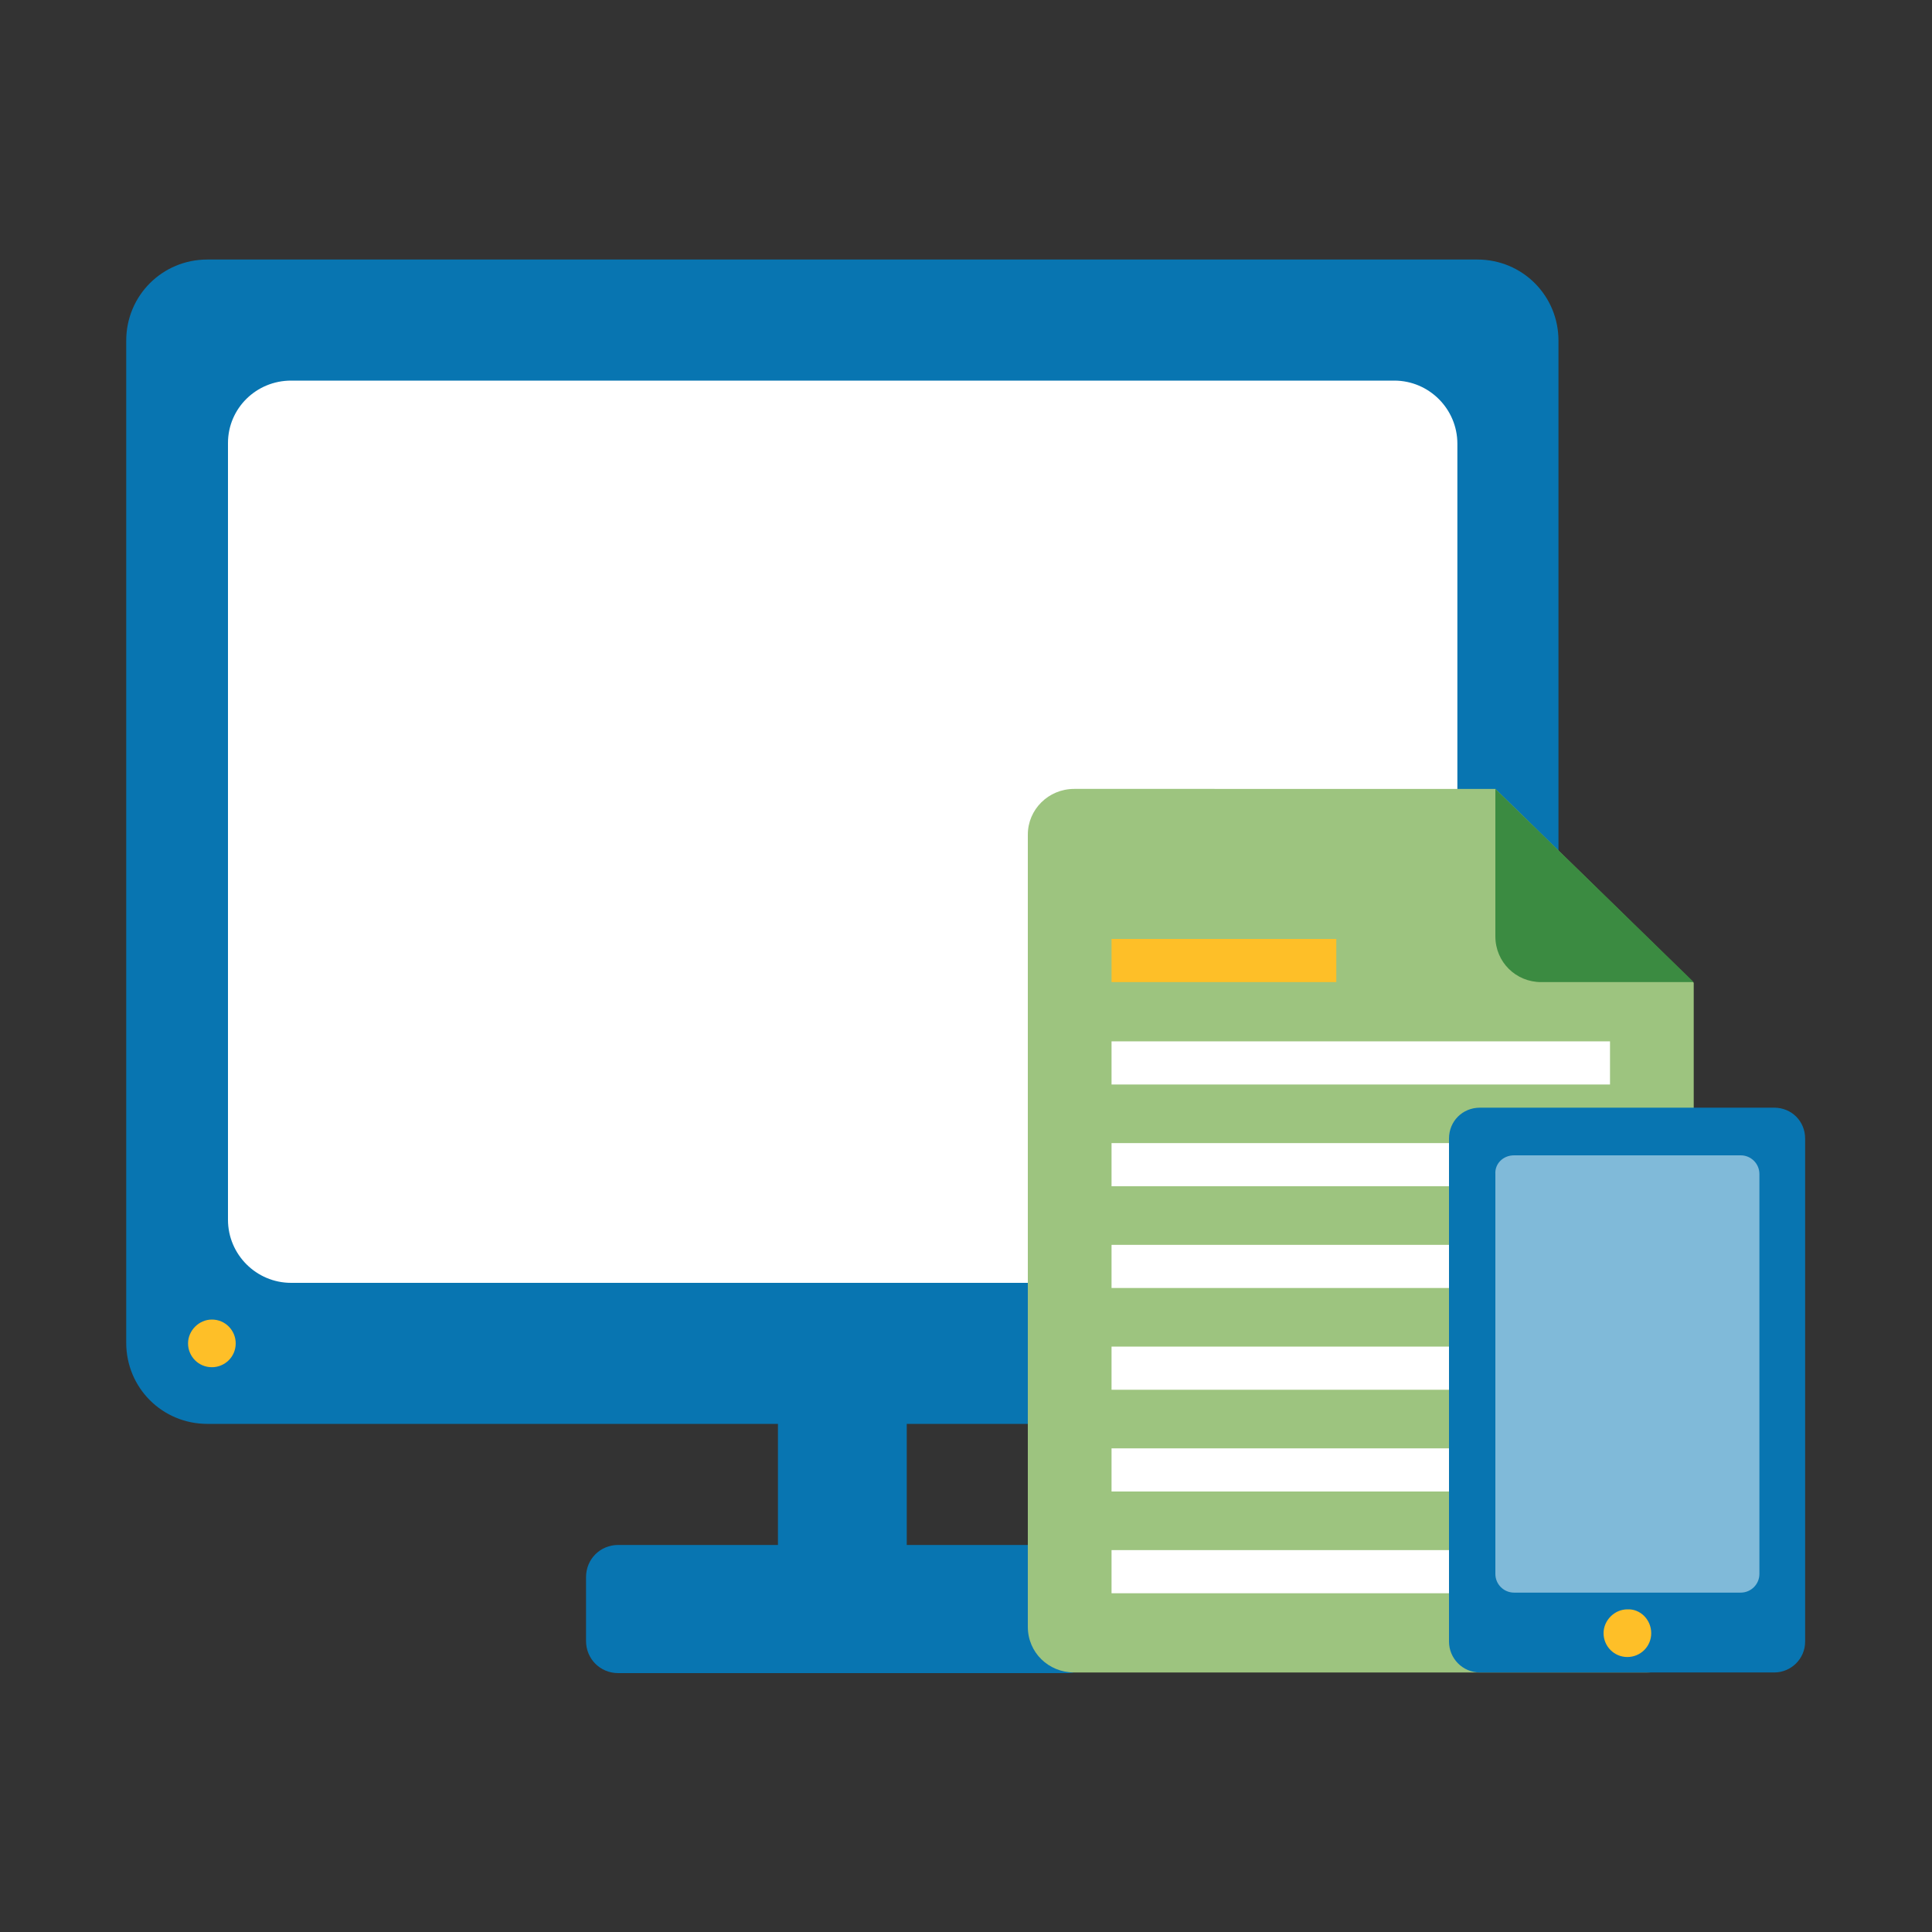 <?xml version="1.0" encoding="utf-8"?>
<!-- Generator: Adobe Illustrator 18.1.1, SVG Export Plug-In . SVG Version: 6.00 Build 0)  -->
<!DOCTYPE svg PUBLIC "-//W3C//DTD SVG 1.1//EN" "http://www.w3.org/Graphics/SVG/1.1/DTD/svg11.dtd">
<svg version="1.1" id="Layer_1" xmlns="http://www.w3.org/2000/svg" xmlns:xlink="http://www.w3.org/1999/xlink" x="0px" y="0px"
	 viewBox="0 0 300 300" enable-background="new 0 0 300 300" xml:space="preserve">
<rect x="0" y="0" width="300" height="300" fill="#333333" stroke="none"/>
<g id="entitlements" display="none">
	<path display="inline" fill="#0875B1" d="M266.5,100.4H152.1c-2.8,0-5.1,2.3-5.1,5.1v169.7c0,2.8,2.3,5.1,5.1,5.1h40.6V239
		c0-2.8,2.3-5.1,5.1-5.1h23c2.8,0,5.1,2.3,5.1,5.1v41.3h40.6c2.8,0,5.1-2.3,5.1-5.1V105.5C271.6,102.7,269.3,100.4,266.5,100.4z
		 M182.6,213.9c0,2.8-2.3,5.1-5.1,5.1h-13.9c-2.8,0-5.1-2.3-5.1-5.1v-13.9c0-2.8,2.3-5.1,5.1-5.1h13.9c2.8,0,5.1,2.3,5.1,5.1V213.9z
		 M182.6,174.8c0,2.8-2.3,5.1-5.1,5.1h-13.9c-2.8,0-5.1-2.3-5.1-5.1v-13.9c0-2.8,2.3-5.1,5.1-5.1h13.9c2.8,0,5.1,2.3,5.1,5.1V174.8z
		 M182.6,135.7c0,2.8-2.3,5.1-5.1,5.1h-13.9c-2.8,0-5.1-2.3-5.1-5.1v-13.9c0-2.8,2.3-5.1,5.1-5.1h13.9c2.8,0,5.1,2.3,5.1,5.1V135.7z
		 M221.3,213.9c0,2.8-2.3,5.1-5.1,5.1h-13.9c-2.8,0-5.1-2.3-5.1-5.1v-13.9c0-2.8,2.3-5.1,5.1-5.1h13.9c2.8,0,5.1,2.3,5.1,5.1V213.9z
		 M221.3,174.8c0,2.8-2.3,5.1-5.1,5.1h-13.9c-2.8,0-5.1-2.3-5.1-5.1v-13.9c0-2.8,2.3-5.1,5.1-5.1h13.9c2.8,0,5.1,2.3,5.1,5.1V174.8z
		 M221.3,135.7c0,2.8-2.3,5.1-5.1,5.1h-13.9c-2.8,0-5.1-2.3-5.1-5.1v-13.9c0-2.8,2.3-5.1,5.1-5.1h13.9c2.8,0,5.1,2.3,5.1,5.1V135.7z
		 M260.1,213.9c0,2.8-2.2,5.1-5,5.1h-14c-2.8,0-5.1-2.3-5.1-5.1v-13.9c0-2.8,2.3-5.1,5.1-5.1h14c2.8,0,5,2.3,5,5.1V213.9z
		 M260.1,174.8c0,2.8-2.2,5.1-5,5.1h-14c-2.8,0-5.1-2.3-5.1-5.1v-13.9c0-2.8,2.3-5.1,5.1-5.1h14c2.8,0,5,2.3,5,5.1V174.8z
		 M260.1,135.7c0,2.8-2.2,5.1-5,5.1h-14c-2.8,0-5.1-2.3-5.1-5.1v-13.9c0-2.8,2.3-5.1,5.1-5.1h14c2.8,0,5,2.3,5,5.1V135.7z"/>
	<path display="inline" fill="#80BAD9" d="M216.2,194.8h-13.9c-2.8,0-5.1,2.3-5.1,5.1v13.9c0,2.8,2.3,5.1,5.1,5.1h13.9
		c2.8,0,5.1-2.3,5.1-5.1v-13.9C221.3,197.1,219.1,194.8,216.2,194.8z"/>
	<path display="inline" fill="#80BAD9" d="M216.2,116.6h-13.9c-2.8,0-5.1,2.3-5.1,5.1v13.9c0,2.8,2.3,5.1,5.1,5.1h13.9
		c2.8,0,5.1-2.3,5.1-5.1v-13.9C221.3,118.9,219.1,116.6,216.2,116.6z"/>
	<path display="inline" fill="#80BAD9" d="M216.2,155.7h-13.9c-2.8,0-5.1,2.3-5.1,5.1v13.9c0,2.8,2.3,5.1,5.1,5.1h13.9
		c2.8,0,5.1-2.3,5.1-5.1v-13.9C221.3,158,219.1,155.7,216.2,155.7z"/>
	<path display="inline" fill="#80BAD9" d="M255.1,155.7h-14c-2.8,0-5.1,2.3-5.1,5.1v13.9c0,2.8,2.3,5.1,5.1,5.1h14
		c2.8,0,5-2.3,5-5.1v-13.9C260.1,158,257.9,155.7,255.1,155.7z"/>
	<path display="inline" fill="#80BAD9" d="M255.1,116.6h-14c-2.8,0-5.1,2.3-5.1,5.1v13.9c0,2.8,2.3,5.1,5.1,5.1h14
		c2.8,0,5-2.3,5-5.1v-13.9C260.1,118.9,257.9,116.6,255.1,116.6z"/>
	<path display="inline" fill="#80BAD9" d="M255.1,194.8h-14c-2.8,0-5.1,2.3-5.1,5.1v13.9c0,2.8,2.3,5.1,5.1,5.1h14
		c2.8,0,5-2.3,5-5.1v-13.9C260.1,197.1,257.9,194.8,255.1,194.8z"/>
	<path display="inline" fill="#80BAD9" d="M177.4,194.8h-13.9c-2.8,0-5.1,2.3-5.1,5.1v13.9c0,2.8,2.3,5.1,5.1,5.1h13.9
		c2.8,0,5.1-2.3,5.1-5.1v-13.9C182.6,197.1,180.3,194.8,177.4,194.8z"/>
	<path display="inline" fill="#80BAD9" d="M177.4,155.7h-13.9c-2.8,0-5.1,2.3-5.1,5.1v13.9c0,2.8,2.3,5.1,5.1,5.1h13.9
		c2.8,0,5.1-2.3,5.1-5.1v-13.9C182.6,158,180.3,155.7,177.4,155.7z"/>
	<path display="inline" fill="#80BAD9" d="M220.8,233.9h-23c-2.8,0-5.1,2.3-5.1,5.1v41.3v0h33.2v0V239
		C225.9,236.2,223.6,233.9,220.8,233.9z"/>
	<path display="inline" fill="#80BAD9" d="M177.4,116.6h-13.9c-2.8,0-5.1,2.3-5.1,5.1v13.9c0,2.8,2.3,5.1,5.1,5.1h13.9
		c2.8,0,5.1-2.3,5.1-5.1v-13.9C182.6,118.9,180.3,116.6,177.4,116.6z"/>
	<path display="inline" fill="#9DC47F" d="M113,88.1h3.8c2,0,3.6-1.6,3.6-3.6V67.8l83.3-22.3l11.2-3l32.6-8.7
		c2.4-0.6,3.8-3.1,3.2-5.5l-1.4-5.3c-0.6-2.4-3.1-3.8-5.5-3.2L119.5,53.1c-0.7-0.7-1.6-1.2-2.6-1.2H67.2c-2,0-3.6,1.6-3.6,3.6V68
		l-31.9,8.5c-2.4,0.6-3.8,3.1-3.2,5.5l1.4,5.3c0.6,2.4,3.1,3.8,5.5,3.2L63.6,83v1.5c0,2,1.6,3.6,3.6,3.6h3.8L50.6,276.7
		c-0.2,2,1.2,3.6,3.2,3.6h7.6l2.1-20.9h57l2.1,20.9h7.6c2,0,3.4-1.6,3.2-3.6L113,88.1z M79.4,101.9l26.3,20.8H77.3L79.4,101.9z
		 M112,175l2.3,22.9l-38-22.9h35.5C111.9,175,111.9,175,112,175z M109.7,152.5l-28.9-19.7h26.9L109.7,152.5z M75.4,141.4l34.4,23.4
		H73.1L75.4,141.4z M109.9,207h-41l2.4-23.3L109.9,207z M116.3,217.2l2.3,22.6L81,217.2H116.3z M103.2,88.1l2.2,21.4L80.6,90
		l0.2-1.8H103.2z M67.4,220.9l47,28.3H64.5L67.4,220.9z"/>
	<polygon display="inline" fill="#80BAD9" points="203.7,68.1 214.9,68.1 214.9,42.5 203.7,45.5 	"/>
	<path display="inline" fill="#FEBF28" d="M183,68.1c-2,0-3.6,1.6-3.6,3.6v13.7c0,2,1.6,3.6,3.6,3.6h52.6c2,0,3.6-1.6,3.6-3.6V71.7
		c0-2-1.6-3.6-3.6-3.6h-20.7h-11.2H183z"/>
</g>
<g id="community-relations" display="none">
	<path display="inline" fill="#9DC47F" d="M9,54.8v187.9l93.8,25.9l93.9-25.9l93.9,25.9V80.7l-93.9-25.9l-93.9,25.9L9,54.8z M9,54.8
		"/>
	<path display="inline" fill="#B6DA9B" d="M196.7,54.8l-93.9,25.9v187.9l93.9-25.9V54.8z M196.7,54.8"/>
	<path display="inline" fill-rule="evenodd" clip-rule="evenodd" fill="#FFFFFF" d="M196.7,54.8l-4,1.1l9.8,23.8l48.9,43.6
		l-1.6,29.2c-5.6-0.4-11.2-0.7-17-1.1c-33.7-2.1-65.7-4-67.2-4l-1.5-1.3c0-0.4,0.5-10,0.8-20.4c0.2-5.3,0.3-10.8,0.4-15.2
		c0-2.2,0-4.2,0-5.8c0-1.6-0.1-2.7-0.3-3.6c-0.6-2.7-2.1-5.8-3.5-8.4c-1.4-2.6-2.6-4.6-2.6-4.6l-0.5-0.8l-5.2-0.4l-0.9-18.4l2.7-2.1
		l-6.3,1.7l0.9,18.5l-35.2-2.9l-1.3-5.7l-3.4,0.9l1.9,8.1l44.7,3.7c0.3,0.5,1,1.6,2.1,3.6c1.3,2.5,2.7,5.6,3.1,7.5
		c0.1,0.3,0.2,1.4,0.2,2.9c0,1.5,0,3.4,0,5.6c0,4.4-0.2,9.8-0.4,15.1c-0.3,8-0.6,14.3-0.7,17.5l-65.9-59l-27.5-8l-3.5-6l-12.1-3.4
		l6.8,11.6l-33.7-3.7l-6.2-17.1l-4.1-1.1l3.4,9.5L9,65.7v3.5l9.6,0.1l0-1.6l3.6,10L60.7,82l0.8,1.4l29,8.4l7.4,6.6L9,98.7v3.5
		l91.7-0.4l1,29.5l13.6,12.2l-1.3,37.4l-41.1-7l-5.9-34l12-1.9l-3.1-35.8l-3.5,0.3l2.8,32.5L64,136.9l-55-7v3.5l0.8,0.1L9,139.7v27
		l4.3-32.8l50.2,6.4l5.7,33l-17.8-3l-8.9,36L9,190.1v3.9l72.2,34.8l-0.5,33.7l3.5,1l0.5-34.3l31.1,0.2l0.8-23.4l22.6-1.5l-21.3,59.9
		l10.3-2.9l20.5-57.7l42.3-2.7l35.2,25.3l-20.5,18.6l10,2.8l17-15.4l-0.7,1l47.5,32l10.6,2.9L234.4,231l17.2-15.6l39,21.9v-4
		l-36.2-20.3l1-0.9l2.8-50.4c7.9,0.5,15.4,1.1,21.7,1.6c2.3,0.2,4.3,0.3,6.3,0.5l4.2,48.1l0.2,0.2v-31.7l0.8-16.3
		c0.3,0-1.1,0.1-0.8,0.1v-8.8c-3-0.3-6.3-0.5-10.1-0.8c-6.5-0.5-14-1-21.9-1.6l1.6-29.2l30.4-10.7v-3.7l-7.1,2.5l-33.6-36l0.5-6.2
		l-3.4-1l-0.6,8.5l33.6,36l-19.5,6.9l0-0.5L216,80l9.1-17.4l-3.5-1l-8.3,15.9l-3.5-3.2l-7.5-18.1L196.7,54.8z M282.3,78.4
		c3.9,9.1,6.4,15,8.2,19.5v-9c-1.4-3.2-2.2-5.1-3.9-9.3L282.3,78.4z M104.2,104.1l53.6,48L140.5,201l-23.8,1.5l2.1-60.5l-13.7-12.3
		L104.2,104.1z M165.8,156c3.4,0.2,33.8,1.9,66.4,4c5.8,0.4,11.4,0.7,17.1,1.1l-2.6,46.9l-17.8,16.2L192,197.7l-42,2.7L165.8,156z
		 M54,174.3l59.8,10.2l-1.4,41.4l-29.7-0.2l-37-17.8L54,174.3z M102.3,268.5l0.5,0.1l0.5-0.1H102.3z M102.3,268.5"/>
	<path display="inline" fill-rule="evenodd" clip-rule="evenodd" fill="#80BAD9" d="M8.9,54.8V61l2.8,4.7l6.2,0.1l-3.4-9.5L8.9,54.8
		z M18.6,57.4l6.2,17l33.7,3.7l-6.8-11.6L18.6,57.4z M18.6,67.8l0,1.5l-4.8-0.1l17.1,29.4l66.9-0.3l-7.4-6.6l-29-8.4L60.7,82
		l-38.5-4.3L18.6,67.8z M100.6,101.8l-67.7,0.3l5.1,8.7l35.4,11.5l0.7,0.6l-1.7-20.3l3.5-0.3l2.1,24l24.9,22v-15.9l-1.2-1.1
		L100.6,101.8z M100.6,101.8"/>
	<g display="inline">
		<defs>
			<rect id="SVGID_1_" x="8.7" y="29.7" width="282.4" height="240.7"/>
		</defs>
		<clipPath id="SVGID_2_">
			<use xlink:href="#SVGID_1_"  overflow="visible"/>
		</clipPath>
		<path clip-path="url(#SVGID_2_)" fill-rule="evenodd" clip-rule="evenodd" fill="#80BAD9" d="M290.5,113.1l-30.4,10.7l-1.6,29.2
			c8,0.5,15.5,1.1,21.9,1.6c1.1,0.1,1.9,0.2,2.9,0.2l1-13.3l6.2-1.9V113.1z M196.7,157.8V190l50.8,4.5l1.8-33.4
			c-5.7-0.4-11.3-0.8-17.1-1.1C219,159.2,207.4,158.5,196.7,157.8L196.7,157.8z M258,161.7l-2.8,50.4l-1,0.9l23.6,13.2l4.8-62.7
			c-1-0.1-1.8-0.2-2.9-0.2C273.4,162.8,265.9,162.2,258,161.7L258,161.7z M251.5,215.4L234.4,231l24.8,16.7l18.3-17l0-0.7
			L251.5,215.4L251.5,215.4z M232.6,232.6l-17,15.4l33.3,9.2l7.6-7l-24.6-16.6L232.6,232.6z M232.6,232.6"/>
		<path clip-path="url(#SVGID_2_)" fill="#0875B1" d="M172.9,39.9c13.3-13.3,34.7-13.2,48,0.1c13.3,13.3,13.4,34.8,0.1,48l-24,23.8
			l-24-24C159.7,74.6,159.6,53.2,172.9,39.9L172.9,39.9z M172.9,39.9"/>
	</g>
	<path display="inline" fill="#FEBF28" d="M184.8,78.2V63.3l-6.1,0.1l18.6-18.6l18.4,18.2l-6.2,0.1v15.2H184.8z M184.8,78.2"/>
	<path display="inline" fill-rule="evenodd" clip-rule="evenodd" fill="#80BAD9" d="M104.2,104.1l0.8,25.6l13.7,12.3l-0.7,19.7
		l26.9,23.7l1,0.1l11.9-33.4L104.2,104.1L104.2,104.1z M102.8,132.4v15.9l11.9,10.5l0.5-15.2L102.8,132.4z M165.8,156L155,186.4
		l41.7,3.7v-32.2C180.6,156.9,167.8,156.1,165.8,156L165.8,156z M165.8,156"/>
	<path display="inline" fill="#0875B1" d="M126.6,148.9c-13.3-13.3-34.7-13.2-48,0.1c-13.3,13.3-13.4,34.8-0.1,48l24,23.8l24-24
		C139.8,183.6,139.8,162.2,126.6,148.9L126.6,148.9z M126.6,148.9"/>
	<path display="inline" fill="#FEBF28" d="M89.9,172v15.2h24.7v-14.9l6.1,0.1l-18.6-18.6l-18.4,18.2L89.9,172z M89.9,172"/>
</g>
<g id="government-affairs" display="none">
	<g display="inline">
		<path fill="#9DC47F" d="M71.2,262.5c0,3,2.3,5.4,5.3,5.4h14.7c3,0,5.4-2.4,5.4-5.4v-86H71.2V262.5z"/>
		<path fill="#9DC47F" d="M115.3,262.5c0,3,2.3,5.4,5.3,5.4h14.7c3,0,5.4-2.4,5.4-5.4v-86h-25.4V262.5z"/>
		<path fill="#9DC47F" d="M159.2,262.5c0,3,2.3,5.4,5.3,5.4h14.7c3,0,5.4-2.4,5.4-5.4v-86h-25.4V262.5z"/>
		<path fill="#9DC47F" d="M203.4,262.5c0,3,2.3,5.4,5.3,5.4h14.7c3,0,5.4-2.4,5.4-5.4v-86h-25.4V262.5z"/>
	</g>
	<g display="inline">
		<path fill="#FEBF28" d="M154.2,54.8c5.5,0.4,8.9,2.9,10.5,5.7c7.2,0.1,12.2-0.2,17.4,4.7c0.5-13.9-3.8-15.4-15.2-17.5
			c-4.4-13.1-9.5-15.6-21.1-15.6v47h8.3V54.8z"/>
		<path fill="#0875B1" d="M267.4,128.8h-5.8v-16.7c0-2.9-2.4-5.3-5.3-5.3h-36.6V85.6c0-1.8-1.5-3.3-3.3-3.3h-62.2v0h-8.3v0H83.6
			c-1.8,0-3.3,1.5-3.3,3.3v21.2H43.7c-2.9,0-5.3,2.4-5.3,5.3v16.7h-5.8c-3,0-5.4,2.4-5.4,5.4v128.3c0,3,2.4,5.4,5.4,5.4h14.7
			c3,0,5.4-2.4,5.4-5.4v-95.8h18.6h25.4h18.6h25.4h18.6h25.4h18.6h25.4h18.6v95.8c0,3,2.3,5.4,5.3,5.4h14.7c3,0,5.4-2.4,5.4-5.4
			V134.2C272.8,131.2,270.4,128.8,267.4,128.8z"/>
	</g>
</g>
<g id="integrated-communications">
	<path fill="#0875B1" d="M32.2,40.3h197.2c7,0,12.6,5.6,12.6,12.6v155.6c0,7-5.6,12.6-12.6,12.6H32.2c-7,0-12.6-5.6-12.6-12.6V52.9
		C19.6,45.9,25.2,40.3,32.2,40.3L32.2,40.3z"/>
	<path fill="#0875B1" d="M130.8,190.2c5.5,0,10,4.7,10,10.5v42.7c0,5.8-4.4,10.5-10,10.5c-5.5,0-10-4.7-10-10.5v-42.7
		C120.9,194.9,125.3,190.2,130.8,190.2L130.8,190.2z"/>
	<path fill="#FFFFFF" d="M45.2,59.1h171.3c5.4,0,9.8,4.4,9.8,9.8v120.5c0,5.4-4.4,9.8-9.8,9.8H45.2c-5.4,0-9.8-4.4-9.8-9.8V68.8
		C35.4,63.4,39.8,59.1,45.2,59.1L45.2,59.1z"/>
	<path fill="#0875B1" d="M96,239.9h69.7c2.8,0,5,2.2,5,5v9.9c0,2.8-2.2,5-5,5H96c-2.8,0-5-2.2-5-5v-9.9
		C91,242.1,93.2,239.9,96,239.9L96,239.9z"/>
	<path fill="#9DC47F" d="M166.8,122.5c-4,0-7.2,3.2-7.2,7.1v123c0,4,3.2,7.1,7.2,7.1h89c4,0,7.2-3.2,7.2-7.1v-100l-30.8-30.1H166.8z
		"/>
	<path fill="#3B8B41" d="M232.2,122.5v22.9c0,4,3.2,7.1,7.1,7.1H263L232.2,122.5z"/>
	<rect x="172.6" y="145.8" fill="#FEBF28" width="34.9" height="6.7"/>
	<rect x="172.6" y="161.7" fill="#FFFFFF" width="77.4" height="6.7"/>
	<rect x="172.6" y="177.5" fill="#FFFFFF" width="77.4" height="6.7"/>
	<rect x="172.6" y="193.3" fill="#FFFFFF" width="77.4" height="6.7"/>
	<rect x="172.6" y="209.1" fill="#FFFFFF" width="77.4" height="6.7"/>
	<rect x="172.6" y="224.9" fill="#FFFFFF" width="77.4" height="6.7"/>
	<rect x="172.6" y="240.7" fill="#FFFFFF" width="77.4" height="6.7"/>
	<path fill="#0875B1" d="M229.8,172h45.7c2.7,0,4.8,2.1,4.8,4.8v78.1c0,2.7-2.2,4.8-4.8,4.8h-45.7c-2.7,0-4.8-2.2-4.8-4.8v-78.1
		C225,174.1,227.1,172,229.8,172L229.8,172z"/>
	<path fill="#80BAD9" d="M235.1,179.4h35.2c1.6,0,2.9,1.3,2.9,2.9v62.1c0,1.6-1.3,2.9-2.9,2.9h-35.2c-1.6,0-2.9-1.3-2.9-2.9v-62.1
		C232.1,180.7,233.4,179.4,235.1,179.4L235.1,179.4z"/>
	<path fill="#FEBF28" d="M256.4,253.6c0,2.1-1.7,3.7-3.7,3.7c-2.1,0-3.7-1.7-3.7-3.7c0-2,1.7-3.7,3.7-3.7
		C254.7,249.8,256.4,251.5,256.4,253.6L256.4,253.6z"/>
	<path fill="#FEBF28" d="M36.6,208.6c0,2.1-1.7,3.7-3.7,3.7c-2.1,0-3.7-1.7-3.7-3.7c0-2,1.7-3.7,3.7-3.7
		C35,204.9,36.6,206.6,36.6,208.6L36.6,208.6z"/>
</g>
<g id="issues-management" display="none">
	<path display="inline" fill="#FFFFFF" d="M94.2,57.3h135.3c6,0,10.9,4.8,10.9,10.9v187.3c0,6-4.8,10.9-10.9,10.9H94.2
		c-6,0-10.9-4.8-10.9-10.9V68.2C83.3,62.2,88.2,57.3,94.2,57.3L94.2,57.3z M94.2,57.3"/>
	<path display="inline" fill="#9DC47F" d="M81.3,44.5h135.3c6,0,10.9,4.8,10.9,10.9v187.3c0,6-4.8,10.9-10.9,10.9H81.3
		c-6,0-10.9-4.9-10.9-10.9V55.3C70.5,49.3,75.3,44.5,81.3,44.5L81.3,44.5z M81.3,44.5"/>
	<path display="inline" fill="#0875B1" d="M70.5,33.6h135.3c6,0,10.9,4.8,10.9,10.9v187.3c0,6-4.8,10.9-10.9,10.9H70.5
		c-6,0-10.9-4.9-10.9-10.9V44.5C59.6,38.4,64.4,33.6,70.5,33.6L70.5,33.6z M70.5,33.6"/>
	<path display="inline" fill="#FFFFFF" d="M125.5,74.2h68.8c0.8,0,1.5,0.7,1.5,1.5V81c0,0.8-0.7,1.5-1.5,1.5h-68.8
		c-0.8,0-1.5-0.7-1.5-1.5v-5.3C124,74.9,124.7,74.2,125.5,74.2L125.5,74.2z M125.5,74.2"/>
	<path display="inline" fill="#FEBF28" d="M89.1,80.5l18.1-18.1c0.6-0.6,1.6-0.6,2.2,0l3.8,3.8c0.6,0.6,0.6,1.6,0,2.2L95,86.5
		c-0.6,0.6-1.6,0.6-2.2,0l-3.8-3.8C88.5,82.1,88.5,81.1,89.1,80.5L89.1,80.5z M89.1,80.5"/>
	<path display="inline" fill="#FEBF28" d="M92.8,86.5l-12-12c-0.6-0.6-0.6-1.6,0-2.2l3.8-3.8c0.6-0.6,1.6-0.6,2.2,0l12,12
		c0.6,0.6,0.6,1.6,0,2.2L95,86.5C94.4,87.1,93.4,87.1,92.8,86.5L92.8,86.5z M92.8,86.5"/>
	<path display="inline" fill="#FFFFFF" d="M125.5,116.6h68.8c0.8,0,1.5,0.7,1.5,1.5v5.3c0,0.8-0.7,1.5-1.5,1.5h-68.8
		c-0.8,0-1.5-0.7-1.5-1.5v-5.3C124,117.3,124.7,116.6,125.5,116.6L125.5,116.6z M125.5,116.6"/>
	<path display="inline" fill="#FEBF28" d="M89.1,123l18.1-18.1c0.6-0.6,1.6-0.6,2.2,0l3.8,3.8c0.6,0.6,0.6,1.6,0,2.2L95,128.9
		c-0.6,0.6-1.6,0.6-2.2,0l-3.8-3.8C88.5,124.5,88.5,123.6,89.1,123L89.1,123z M89.1,123"/>
	<path display="inline" fill="#FEBF28" d="M92.8,128.9l-12-12c-0.6-0.6-0.6-1.6,0-2.2l3.8-3.8c0.6-0.6,1.6-0.6,2.2,0l12,12
		c0.6,0.6,0.6,1.6,0,2.2l-3.8,3.8C94.4,129.5,93.4,129.5,92.8,128.9L92.8,128.9z M92.8,128.9"/>
	<path display="inline" fill="#FFFFFF" d="M125.5,159.1h68.8c0.8,0,1.5,0.7,1.5,1.5v5.3c0,0.8-0.7,1.5-1.5,1.5h-68.8
		c-0.8,0-1.5-0.7-1.5-1.5v-5.3C124,159.8,124.7,159.1,125.5,159.1L125.5,159.1z M125.5,159.1"/>
	<path display="inline" fill="#FEBF28" d="M89.1,165.4l18.1-18.1c0.6-0.6,1.6-0.6,2.2,0l3.8,3.8c0.6,0.6,0.6,1.6,0,2.2L95,171.4
		c-0.6,0.6-1.6,0.6-2.2,0l-3.8-3.8C88.5,167,88.5,166,89.1,165.4L89.1,165.4z M89.1,165.4"/>
	<path display="inline" fill="#FEBF28" d="M92.8,171.4l-12-12c-0.6-0.6-0.6-1.6,0-2.2l3.8-3.8c0.6-0.6,1.6-0.6,2.2,0l12,12
		c0.6,0.6,0.6,1.6,0,2.2l-3.8,3.8C94.4,172,93.4,172,92.8,171.4L92.8,171.4z M92.8,171.4"/>
	<path display="inline" fill="#FFFFFF" d="M125.5,201.5h68.8c0.8,0,1.5,0.7,1.5,1.5v5.3c0,0.8-0.7,1.5-1.5,1.5h-68.8
		c-0.8,0-1.5-0.7-1.5-1.5v-5.3C124,202.2,124.7,201.5,125.5,201.5L125.5,201.5z M125.5,201.5"/>
	<path display="inline" fill="#FEBF28" d="M89.1,207.9l18.1-18.1c0.6-0.6,1.6-0.6,2.2,0l3.8,3.8c0.6,0.6,0.6,1.6,0,2.2L95,213.8
		c-0.6,0.6-1.6,0.6-2.2,0l-3.8-3.8C88.5,209.4,88.5,208.5,89.1,207.9L89.1,207.9z M89.1,207.9"/>
	<path display="inline" fill="#FEBF28" d="M92.8,213.8l-12-12c-0.6-0.6-0.6-1.6,0-2.2l3.8-3.8c0.6-0.6,1.6-0.6,2.2,0l12,12
		c0.6,0.6,0.6,1.6,0,2.2l-3.8,3.8C94.4,214.4,93.4,214.4,92.8,213.8L92.8,213.8z M92.8,213.8"/>
</g>
<g id="strategic-media-relations" display="none">
	<path display="inline" fill="#0875B1" d="M177,150c0,14.9-12.1,27-27,27c-14.9,0-27-12.1-27-27c0-14.9,12.1-27,27-27
		C164.9,123,177,135.1,177,150L177,150z M177,150"/>
	<path display="inline" fill="#0875B1" d="M150,163.9c2.2,0,4,1.8,4,4v83.3c0,2.2-1.8,4-4,4c-2.2,0-4-1.8-4-4v-83.3
		C146,165.6,147.8,163.9,150,163.9L150,163.9z M150,163.9"/>
	<path display="inline" fill="#0875B1" d="M170.6,258.7c0,11.4-9.2,20.6-20.6,20.6c-11.4,0-20.6-9.2-20.6-20.6
		c0-11.4,9.2-20.6,20.6-20.6C161.4,238.1,170.6,247.4,170.6,258.7L170.6,258.7z M170.6,258.7"/>
	<path display="inline" fill="#0875B1" d="M150,136.1c2.2,0,4-1.8,4-4V48.9c0-2.2-1.8-4-4-4c-2.2,0-4,1.8-4,4v83.3
		C146,134.4,147.8,136.1,150,136.1L150,136.1z M150,136.1"/>
	<path display="inline" fill="#0875B1" d="M170.6,41.3c0-11.4-9.2-20.6-20.6-20.6c-11.4,0-20.6,9.2-20.6,20.6s9.2,20.6,20.6,20.6
		C161.4,61.9,170.6,52.6,170.6,41.3L170.6,41.3z M170.6,41.3"/>
	<path display="inline" fill="#0875B1" d="M140.2,159.8c1.5,1.5,1.5,4,0,5.6l-58.9,58.9c-1.5,1.5-4,1.5-5.6,0c-1.6-1.5-1.6-4,0-5.6
		l58.9-58.9C136.1,158.3,138.6,158.3,140.2,159.8L140.2,159.8z M140.2,159.8"/>
	<path display="inline" fill="#0875B1" d="M87.7,241.5c-8,8-21.1,8-29.1,0c-8-8-8-21.1,0-29.1c8-8,21.1-8,29.1,0
		S95.7,233.4,87.7,241.5L87.7,241.5z M87.7,241.5"/>
	<path display="inline" fill="#0875B1" d="M159.8,140.2c1.5,1.5,4,1.5,5.6,0l58.9-58.9c1.5-1.5,1.5-4,0-5.6c-1.5-1.6-4-1.6-5.6,0
		l-58.9,58.9C158.3,136.1,158.3,138.6,159.8,140.2L159.8,140.2z M159.8,140.2"/>
	<path display="inline" fill="#0875B1" d="M241.5,87.7c8-8,8-21.1,0-29.1c-8-8-21.1-8-29.1,0c-8,8-8,21.1,0,29.1
		S233.4,95.7,241.5,87.7L241.5,87.7z M241.5,87.7"/>
	<path display="inline" fill="#0875B1" d="M136.1,150c0,2.2-1.8,4-4,4H48.9c-2.2,0-4-1.8-4-4c0-2.2,1.8-4,4-4h83.3
		C134.4,146,136.1,147.8,136.1,150L136.1,150z M136.1,150"/>
	<path display="inline" fill="#0875B1" d="M41.3,170.6c-11.4,0-20.6-9.2-20.6-20.6c0-11.4,9.2-20.6,20.6-20.6
		c11.4,0,20.6,9.2,20.6,20.6C61.9,161.4,52.6,170.6,41.3,170.6L41.3,170.6z M41.3,170.6"/>
	<path display="inline" fill="#0875B1" d="M163.9,150c0,2.2,1.8,4,4,4h83.3c2.2,0,4-1.8,4-4c0-2.2-1.8-4-4-4h-83.3
		C165.6,146,163.9,147.8,163.9,150L163.9,150z M163.9,150"/>
	<path display="inline" fill="#0875B1" d="M258.7,170.6c11.4,0,20.6-9.2,20.6-20.6c0-11.4-9.2-20.6-20.6-20.6
		c-11.4,0-20.6,9.2-20.6,20.6C238.1,161.4,247.4,170.6,258.7,170.6L258.7,170.6z M258.7,170.6"/>
	<path display="inline" fill="#0875B1" d="M140.2,140.2c-1.6,1.5-4,1.5-5.6,0L75.7,81.3c-1.6-1.5-1.6-4,0-5.6c1.5-1.6,4-1.6,5.6,0
		l58.9,58.9C141.7,136.1,141.7,138.6,140.2,140.2L140.2,140.2z M140.2,140.2"/>
	<path display="inline" fill="#0875B1" d="M58.5,87.7c-8-8-8-21.1,0-29.1c8-8,21.1-8,29.1,0c8,8,8,21.1,0,29.1S66.6,95.7,58.5,87.7
		L58.5,87.7z M58.5,87.7"/>
	<path display="inline" fill="#0875B1" d="M159.8,159.8c-1.5,1.5-1.5,4,0,5.6l58.9,58.9c1.5,1.5,4,1.5,5.6,0c1.5-1.5,1.5-4,0-5.6
		l-58.9-58.9C163.9,158.3,161.4,158.3,159.8,159.8L159.8,159.8z M159.8,159.8"/>
	<path display="inline" fill="#0875B1" d="M212.3,241.5c8,8,21.1,8,29.1,0c8-8,8-21.1,0-29.1c-8-8-21.1-8-29.1,0
		S204.3,233.4,212.3,241.5L212.3,241.5z M212.3,241.5"/>
	<path display="inline" fill="#0875B1" d="M118.8,99.3c-6.8-2.8-10.1-10.6-7.2-17.5c2.8-6.8,10.6-10.1,17.5-7.2
		c6.8,2.8,10.1,10.6,7.2,17.5C133.4,98.9,125.6,102.2,118.8,99.3L118.8,99.3z M118.8,99.3"/>
	<path display="inline" fill="#0875B1" d="M123.8,84.1c-1,0-2.1,0.4-2.8,1.2l-17.5,17.5c2.4,1.3,4.3,3.4,5.5,5.7l17.7-17.7
		c1.5-1.5,1.5-4,0-5.6C125.8,84.5,124.8,84.1,123.8,84.1L123.8,84.1z M123.8,84.1"/>
	<path display="inline" fill="#0875B1" d="M59,117.8c-5.2,5.2-13.7,5.2-18.9,0c-5.2-5.2-5.2-13.7,0-18.9c5.2-5.2,13.7-5.2,18.9,0
		C64.2,104.2,64.2,112.6,59,117.8L59,117.8z M59,117.8"/>
	<path display="inline" fill="#0875B1" d="M45.2,108.1c-1.1,1.9-0.5,4.3,1.4,5.4c1.9,1.1,4.3,0.5,5.4-1.4l28.8-49.9
		c-3.8,1.2-7.4,2.3-11,3.2L45.2,108.1z M45.2,108.1"/>
	<path display="inline" fill="#0875B1" d="M92.1,136.2c-6.8,2.8-14.6-0.4-17.5-7.2c-2.8-6.8,0.4-14.6,7.2-17.5
		c6.8-2.8,14.6,0.4,17.5,7.2C102.2,125.6,98.9,133.4,92.1,136.2L92.1,136.2z M92.1,136.2"/>
	<path display="inline" fill="#0875B1" d="M84.9,121.9c-0.7,0.7-1.2,1.7-1.2,2.8v24.8c2.7-0.8,5.4-0.7,7.9,0.2v-25
		c0-2.2-1.8-4-3.9-4C86.6,120.8,85.6,121.2,84.9,121.9L84.9,121.9z M84.9,121.9"/>
	<path display="inline" fill="#0875B1" d="M62.9,191.6c0,7.4-6,13.4-13.4,13.4c-7.4,0-13.4-6-13.4-13.4c0-7.4,6-13.4,13.4-13.4
		C56.9,178.3,62.9,184.2,62.9,191.6L62.9,191.6z M62.9,191.6"/>
	<path display="inline" fill="#0875B1" d="M46.3,194.5c0.6,2.1,2.7,3.4,4.8,2.8c2.1-0.6,3.4-2.7,2.8-4.8L39,136.8
		c-1.9,3.5-3.7,6.8-5.5,10L46.3,194.5z M46.3,194.5"/>
	<path display="inline" fill="#0875B1" d="M99.3,181.2c-2.8,6.8-10.6,10.1-17.5,7.2c-6.8-2.8-10.1-10.6-7.2-17.5
		c2.8-6.8,10.6-10.1,17.5-7.2C98.9,166.6,102.2,174.4,99.3,181.2L99.3,181.2z M99.3,181.2"/>
	<path display="inline" fill="#0875B1" d="M84.1,176.2c0,1,0.4,2.1,1.2,2.8l17.5,17.5c1.3-2.4,3.4-4.3,5.7-5.5l-17.7-17.7
		c-1.5-1.5-4-1.6-5.6,0C84.5,174.2,84.1,175.2,84.1,176.2L84.1,176.2z M84.1,176.2"/>
	<path display="inline" fill="#0875B1" d="M117.8,241c5.2,5.2,5.2,13.7,0,18.9c-5.2,5.2-13.7,5.2-18.9,0c-5.2-5.2-5.2-13.7,0-18.9
		C104.2,235.8,112.6,235.8,117.8,241L117.8,241z M117.8,241"/>
	<path display="inline" fill="#0875B1" d="M108.1,254.8c1.9,1.1,4.3,0.5,5.4-1.4c1.1-1.9,0.5-4.3-1.4-5.4l-49.9-28.8
		c1.2,3.8,2.3,7.4,3.2,11L108.1,254.8z M108.1,254.8"/>
	<path display="inline" fill="#0875B1" d="M136.2,207.9c2.8,6.8-0.4,14.6-7.2,17.5c-6.8,2.8-14.6-0.4-17.5-7.2
		c-2.8-6.8,0.4-14.6,7.2-17.5C125.6,197.8,133.4,201.1,136.2,207.9L136.2,207.9z M136.2,207.9"/>
	<path display="inline" fill="#0875B1" d="M121.9,215.2c0.7,0.7,1.7,1.2,2.8,1.2h24.8c-0.8-2.7-0.7-5.4,0.2-7.9h-25
		c-2.2,0-4,1.8-4,3.9C120.8,213.5,121.2,214.4,121.9,215.2L121.9,215.2z M121.9,215.2"/>
	<path display="inline" fill="#0875B1" d="M191.6,237.1c7.4,0,13.4,6,13.4,13.4c0,7.4-6,13.4-13.4,13.4c-7.4,0-13.4-6-13.4-13.4
		C178.3,243.1,184.2,237.1,191.6,237.1L191.6,237.1z M191.6,237.1"/>
	<path display="inline" fill="#0875B1" d="M194.5,253.7c2.1-0.6,3.4-2.7,2.8-4.8c-0.6-2.1-2.7-3.4-4.8-2.8L136.8,261
		c3.5,1.9,6.8,3.7,10,5.5L194.5,253.7z M194.5,253.7"/>
	<path display="inline" fill="#0875B1" d="M181.2,200.7c6.8,2.8,10.1,10.6,7.2,17.5c-2.8,6.8-10.6,10.1-17.5,7.2
		c-6.8-2.8-10.1-10.6-7.2-17.5C166.6,201.1,174.4,197.8,181.2,200.7L181.2,200.7z M181.2,200.7"/>
	<path display="inline" fill="#0875B1" d="M176.2,215.9c1,0,2.1-0.4,2.8-1.2l17.5-17.5c-2.4-1.3-4.3-3.4-5.5-5.7l-17.7,17.7
		c-1.5,1.5-1.5,4,0,5.6C174.2,215.5,175.2,215.9,176.2,215.9L176.2,215.9z M176.2,215.9"/>
	<path display="inline" fill="#0875B1" d="M241,182.2c5.2-5.2,13.7-5.2,18.9,0c5.2,5.2,5.2,13.7,0,18.9c-5.2,5.2-13.7,5.2-18.9,0
		C235.8,195.8,235.8,187.4,241,182.2L241,182.2z M241,182.2"/>
	<path display="inline" fill="#0875B1" d="M254.8,191.9c1.1-1.9,0.5-4.3-1.4-5.4c-1.9-1.1-4.3-0.5-5.4,1.4l-28.8,49.9
		c3.8-1.2,7.4-2.3,11-3.2L254.8,191.9z M254.8,191.9"/>
	<path display="inline" fill="#0875B1" d="M207.9,163.8c6.8-2.8,14.6,0.4,17.5,7.2c2.8,6.8-0.4,14.6-7.2,17.5
		c-6.8,2.8-14.6-0.4-17.5-7.2C197.8,174.4,201.1,166.6,207.9,163.8L207.9,163.8z M207.9,163.8"/>
	<path display="inline" fill="#0875B1" d="M215.2,178.1c0.7-0.7,1.2-1.7,1.2-2.8v-24.8c-2.7,0.8-5.4,0.7-7.9-0.2v25
		c0,2.2,1.8,4,3.9,4C213.5,179.2,214.4,178.8,215.2,178.1L215.2,178.1z M215.2,178.1"/>
	<path display="inline" fill="#0875B1" d="M237.1,108.4c0-7.4,6-13.4,13.4-13.4c7.4,0,13.4,6,13.4,13.4c0,7.4-6,13.4-13.4,13.4
		C243.1,121.8,237.1,115.8,237.1,108.4L237.1,108.4z M237.1,108.4"/>
	<path display="inline" fill="#0875B1" d="M253.7,105.6c-0.6-2.1-2.7-3.4-4.8-2.8c-2.1,0.6-3.4,2.7-2.8,4.8l14.9,55.6
		c1.9-3.5,3.7-6.8,5.5-10L253.7,105.6z M253.7,105.6"/>
	<path display="inline" fill="#0875B1" d="M200.7,118.8c2.8-6.8,10.6-10.1,17.5-7.2c6.8,2.8,10.1,10.6,7.2,17.5
		c-2.8,6.8-10.6,10.1-17.5,7.2C201.1,133.4,197.8,125.6,200.7,118.8L200.7,118.8z M200.7,118.8"/>
	<path display="inline" fill="#0875B1" d="M215.9,123.8c0-1-0.4-2.1-1.2-2.8l-17.5-17.5c-1.3,2.4-3.4,4.3-5.7,5.5l17.7,17.7
		c1.5,1.5,4,1.5,5.6,0C215.5,125.8,215.9,124.8,215.9,123.8L215.9,123.8z M215.9,123.8"/>
	<path display="inline" fill="#0875B1" d="M182.2,59c-5.2-5.2-5.2-13.7,0-18.9c5.2-5.2,13.7-5.2,18.9,0c5.2,5.2,5.2,13.7,0,18.9
		C195.8,64.2,187.4,64.2,182.2,59L182.2,59z M182.2,59"/>
	<path display="inline" fill="#0875B1" d="M191.9,45.2c-1.9-1.1-4.3-0.5-5.4,1.4c-1.1,1.9-0.5,4.3,1.4,5.4l49.9,28.8
		c-1.2-3.8-2.3-7.4-3.2-11L191.9,45.2z M191.9,45.2"/>
	<path display="inline" fill="#0875B1" d="M163.8,92.1c-2.8-6.8,0.4-14.6,7.2-17.5c6.8-2.8,14.6,0.4,17.5,7.2
		c2.8,6.8-0.4,14.6-7.2,17.5C174.4,102.2,166.6,98.9,163.8,92.1L163.8,92.1z M163.8,92.1"/>
	<path display="inline" fill="#0875B1" d="M178.1,84.9c-0.7-0.7-1.7-1.2-2.8-1.2h-24.8c0.8,2.7,0.7,5.4-0.2,7.9h25
		c2.2,0,4-1.8,4-3.9C179.2,86.6,178.8,85.6,178.1,84.9L178.1,84.9z M178.1,84.9"/>
	<path display="inline" fill="#0875B1" d="M108.4,62.9c-7.4,0-13.4-6-13.4-13.4c0-7.4,6-13.4,13.4-13.4c7.4,0,13.4,6,13.4,13.4
		C121.8,56.9,115.8,62.9,108.4,62.9L108.4,62.9z M108.4,62.9"/>
	<path display="inline" fill="#0875B1" d="M105.6,46.3c-2.1,0.6-3.4,2.7-2.8,4.8c0.6,2.1,2.7,3.4,4.8,2.8L163.2,39
		c-3.5-1.9-6.8-3.7-10-5.5L105.6,46.3z M105.6,46.3"/>
	<path display="inline" fill="#FFFFFF" d="M160.5,41.3c0-5.8-4.7-10.5-10.5-10.5c-5.8,0-10.5,4.7-10.5,10.5
		c0,5.8,4.7,10.5,10.5,10.5C155.8,51.7,160.5,47,160.5,41.3L160.5,41.3z M160.5,41.3"/>
	<path display="inline" fill="#FFFFFF" d="M160.5,258.7c0-5.8-4.7-10.5-10.5-10.5c-5.8,0-10.5,4.7-10.5,10.5
		c0,5.8,4.7,10.5,10.5,10.5C155.8,269.2,160.5,264.5,160.5,258.7L160.5,258.7z M160.5,258.7"/>
	<path display="inline" fill="#FFFFFF" d="M269.2,150c0-5.8-4.7-10.5-10.5-10.5c-5.8,0-10.5,4.7-10.5,10.5c0,5.8,4.7,10.5,10.5,10.5
		C264.5,160.5,269.2,155.8,269.2,150L269.2,150z M269.2,150"/>
	<path display="inline" fill="#FFFFFF" d="M51.7,150c0-5.8-4.7-10.5-10.5-10.5c-5.8,0-10.5,4.7-10.5,10.5c0,5.8,4.7,10.5,10.5,10.5
		C47,160.5,51.7,155.8,51.7,150L51.7,150z M51.7,150"/>
	<path display="inline" fill="#FFFFFF" d="M237.4,73.1c0-5.8-4.7-10.5-10.5-10.5c-5.8,0-10.5,4.7-10.5,10.5
		c0,5.8,4.7,10.5,10.5,10.5C232.7,83.6,237.4,78.9,237.4,73.1L237.4,73.1z M237.4,73.1"/>
	<path display="inline" fill="#FFFFFF" d="M83.6,73.1c0-5.8-4.7-10.5-10.5-10.5c-5.8,0-10.5,4.7-10.5,10.5c0,5.8,4.7,10.5,10.5,10.5
		C78.9,83.6,83.6,78.9,83.6,73.1L83.6,73.1z M83.6,73.1"/>
	<path display="inline" fill="#FFFFFF" d="M237.4,226.9c0-5.8-4.7-10.5-10.5-10.5c-5.8,0-10.5,4.7-10.5,10.5
		c0,5.8,4.7,10.5,10.5,10.5C232.7,237.4,237.4,232.7,237.4,226.9L237.4,226.9z M237.4,226.9"/>
	<path display="inline" fill="#FFFFFF" d="M83.6,226.9c0-5.8-4.7-10.5-10.5-10.5c-5.8,0-10.5,4.7-10.5,10.5
		c0,5.8,4.7,10.5,10.5,10.5C78.9,237.4,83.6,232.7,83.6,226.9L83.6,226.9z M83.6,226.9"/>
	<path display="inline" fill="#FEBF28" d="M165.6,150c0-8.6-7-15.6-15.6-15.6c-8.6,0-15.6,7-15.6,15.6c0,8.6,7,15.6,15.6,15.6
		C158.6,165.6,165.6,158.6,165.6,150L165.6,150z M165.6,150"/>
	<path display="inline" fill="#80BAD9" d="M131,87c0-3.9-3.2-7.1-7.1-7.1s-7.1,3.2-7.1,7.1c0,3.9,3.2,7.1,7.1,7.1S131,90.9,131,87
		L131,87z M131,87"/>
	<path display="inline" fill="#9DC47F" d="M94.1,123.9c0-3.9-3.2-7.1-7.1-7.1c-3.9,0-7.1,3.2-7.1,7.1S83,131,87,131
		C90.9,131,94.1,127.8,94.1,123.9L94.1,123.9z M94.1,123.9"/>
	<path display="inline" fill="#80BAD9" d="M94.1,176.1c0-3.9-3.2-7.1-7.1-7.1c-3.9,0-7.1,3.2-7.1,7.1c0,3.9,3.2,7.1,7.1,7.1
		C90.9,183.2,94.1,180,94.1,176.1L94.1,176.1z M94.1,176.1"/>
	<path display="inline" fill="#9DC47F" d="M131,213c0-3.9-3.2-7.1-7.1-7.1s-7.1,3.2-7.1,7.1c0,3.9,3.2,7.1,7.1,7.1S131,217,131,213
		L131,213z M131,213"/>
	<path display="inline" fill="#80BAD9" d="M183.2,213c0-3.9-3.2-7.1-7.1-7.1c-3.9,0-7.1,3.2-7.1,7.1c0,3.9,3.2,7.1,7.1,7.1
		C180,220.1,183.2,217,183.2,213L183.2,213z M183.2,213"/>
	<path display="inline" fill="#9DC47F" d="M220.2,176.1c0-3.9-3.2-7.1-7.1-7.1c-3.9,0-7.1,3.2-7.1,7.1c0,3.9,3.2,7.1,7.1,7.1
		C217,183.2,220.2,180,220.2,176.1L220.2,176.1z M220.2,176.1"/>
	<path display="inline" fill="#80BAD9" d="M220.1,123.9c0-3.9-3.2-7.1-7.1-7.1c-3.9,0-7.1,3.2-7.1,7.1s3.2,7.1,7.1,7.1
		C217,131,220.1,127.8,220.1,123.9L220.1,123.9z M220.1,123.9"/>
	<path display="inline" fill="#9DC47F" d="M183.2,87c0-3.9-3.2-7.1-7.1-7.1c-3.9,0-7.1,3.2-7.1,7.1s3.2,7.1,7.1,7.1
		C180,94.1,183.2,90.9,183.2,87L183.2,87z M183.2,87"/>
	<path display="inline" fill="#9DC47F" d="M115.5,49.5c0-3.9-3.2-7.1-7.1-7.1c-3.9,0-7.1,3.2-7.1,7.1c0,3.9,3.2,7.1,7.1,7.1
		C112.3,56.7,115.5,53.5,115.5,49.5L115.5,49.5z M115.5,49.5"/>
	<path display="inline" fill="#80BAD9" d="M56.7,108.4c0-3.9-3.2-7.1-7.1-7.1c-3.9,0-7.1,3.2-7.1,7.1c0,3.9,3.2,7.1,7.1,7.1
		C53.5,115.5,56.7,112.3,56.7,108.4L56.7,108.4z M56.7,108.4"/>
	<path display="inline" fill="#9DC47F" d="M56.7,191.6c0-3.9-3.2-7.1-7.1-7.1c-3.9,0-7.1,3.2-7.1,7.1c0,3.9,3.2,7.1,7.1,7.1
		C53.5,198.8,56.7,195.6,56.7,191.6L56.7,191.6z M56.7,191.6"/>
	<path display="inline" fill="#80BAD9" d="M115.5,250.5c0-3.9-3.2-7.1-7.1-7.1c-3.9,0-7.1,3.2-7.1,7.1c0,3.9,3.2,7.1,7.1,7.1
		C112.3,257.6,115.5,254.4,115.5,250.5L115.5,250.5z M115.5,250.5"/>
	<path display="inline" fill="#9DC47F" d="M198.8,250.5c0-3.9-3.2-7.1-7.1-7.1c-3.9,0-7.1,3.2-7.1,7.1c0,3.9,3.2,7.1,7.1,7.1
		C195.6,257.6,198.8,254.4,198.8,250.5L198.8,250.5z M198.8,250.5"/>
	<path display="inline" fill="#80BAD9" d="M257.6,191.6c0-3.9-3.2-7.1-7.1-7.1c-3.9,0-7.1,3.2-7.1,7.1c0,3.9,3.2,7.1,7.1,7.1
		C254.4,198.8,257.6,195.6,257.6,191.6L257.6,191.6z M257.6,191.6"/>
	<path display="inline" fill="#9DC47F" d="M257.6,108.4c0-3.9-3.2-7.1-7.1-7.1c-3.9,0-7.1,3.2-7.1,7.1c0,3.9,3.2,7.1,7.1,7.1
		C254.4,115.5,257.6,112.3,257.6,108.4L257.6,108.4z M257.6,108.4"/>
	<path display="inline" fill="#80BAD9" d="M198.8,49.5c0-3.9-3.2-7.1-7.1-7.1c-3.9,0-7.1,3.2-7.1,7.1c0,3.9,3.2,7.1,7.1,7.1
		C195.6,56.7,198.8,53.5,198.8,49.5L198.8,49.5z M198.8,49.5"/>
</g>
</svg>
